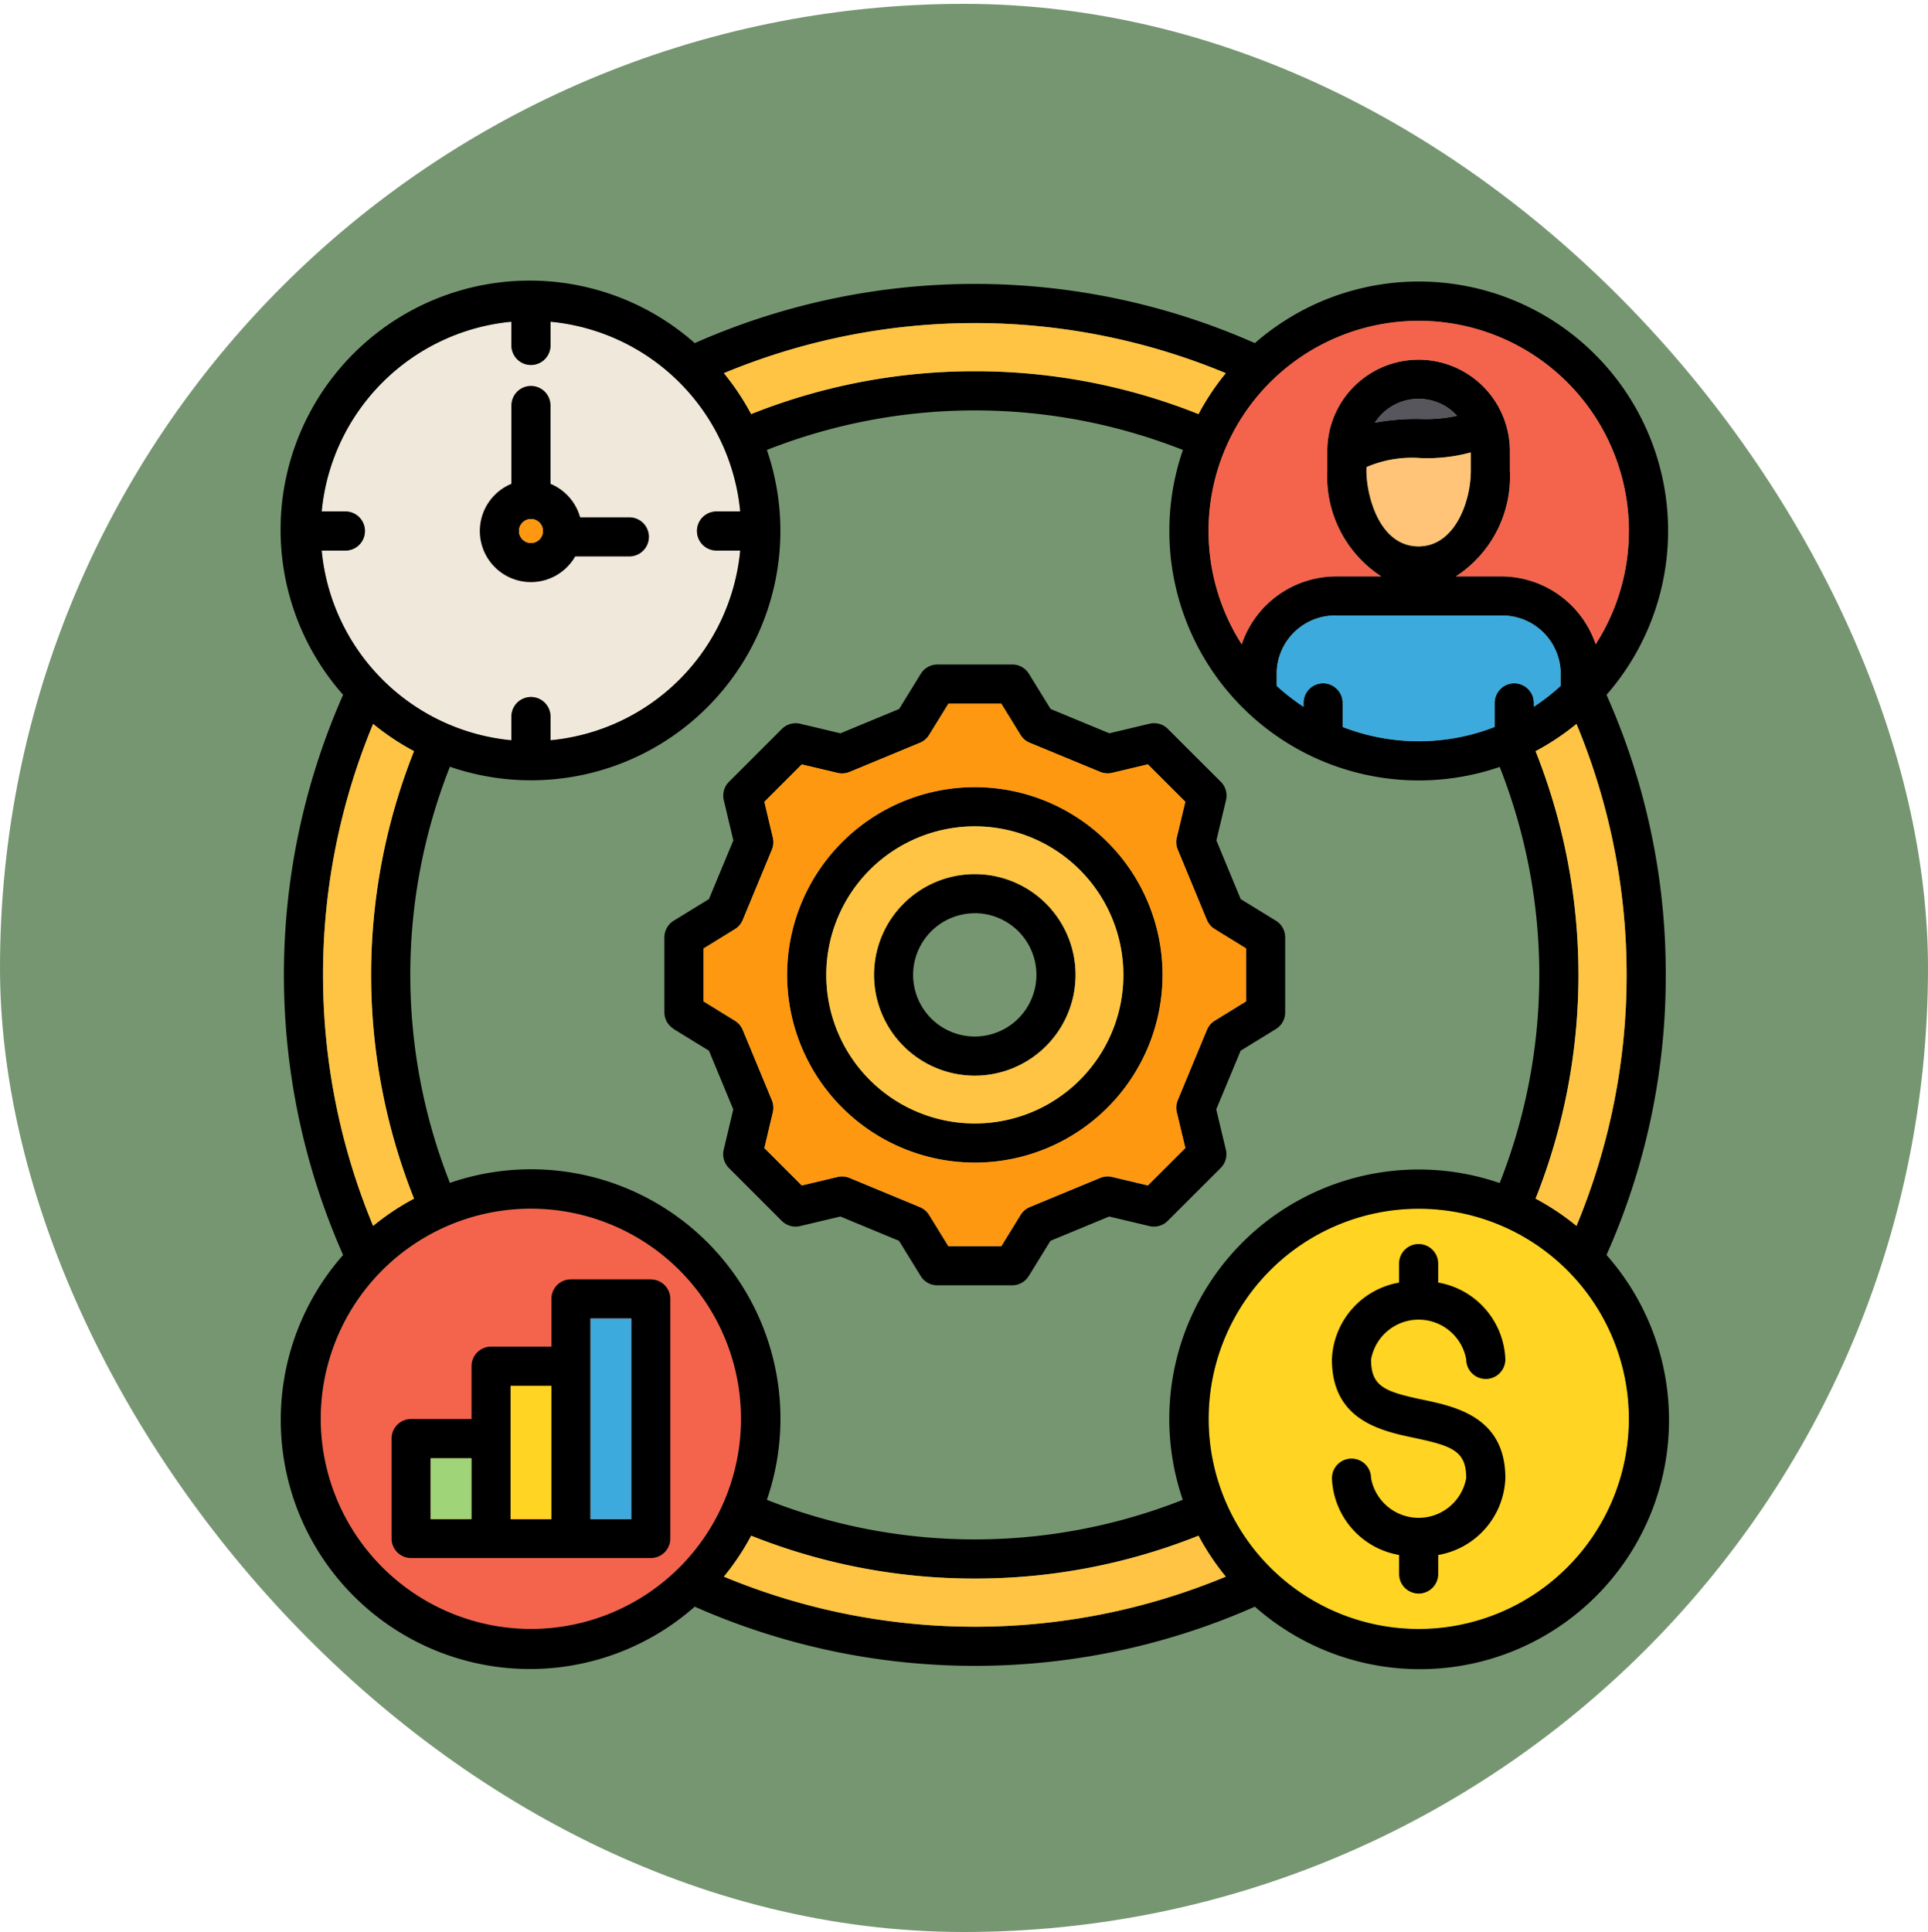 <svg xmlns="http://www.w3.org/2000/svg" width="89" height="89.178" viewBox="0 0 89 89.178">
  <g id="Grupo_1112380" data-name="Grupo 1112380" transform="translate(-1082.051 -1016)">
    <rect id="Rectángulo_400907" data-name="Rectángulo 400907" width="89" height="89" rx="44.5" transform="translate(1082.051 1016.178)" fill="none"/>
    <rect id="Rectángulo_400898" data-name="Rectángulo 400898" width="89" height="89" rx="44.5" transform="translate(1082.051 1016.178)" fill="#769671"/>
    <rect id="Rectángulo_400907-2" data-name="Rectángulo 400907" width="89" height="89" rx="44.5" transform="translate(1082.051 1016)" fill="none"/>
    <g id="Grupo_1111654" data-name="Grupo 1111654" transform="translate(1087.051 1021)">
      <path id="Trazado_896643" data-name="Trazado 896643" d="M39.66,32a.9.9,0,0,1,.9-.9h1.094A9.719,9.719,0,0,0,32.9,22.337v1.094a.9.9,0,1,1-1.806,0V22.337a9.719,9.719,0,0,0-8.757,8.757h1.094a.9.9,0,1,1,0,1.806H22.337a9.719,9.719,0,0,0,8.757,8.757V40.563a.9.9,0,1,1,1.806,0v1.094A9.719,9.719,0,0,0,41.658,32.9H40.563a.9.9,0,0,1-.9-.9Z" transform="translate(-12.487 -12.487)" fill="#f1e8dc"/>
      <circle id="Elipse_12092" data-name="Elipse 12092" cx="9.704" cy="9.704" r="9.704" transform="translate(9.806 50.786)" fill="#f4644d"/>
      <path id="Trazado_896644" data-name="Trazado 896644" d="M349.268,339.592a9.7,9.7,0,1,0,9.707,9.7A9.715,9.715,0,0,0,349.268,339.592Z" transform="translate(-288.782 -288.806)" fill="#ffd422"/>
      <path id="Trazado_896645" data-name="Trazado 896645" d="M19.51,21.869a2.358,2.358,0,0,0,2.043-1.185h2.5a.9.9,0,1,0,0-1.806H21.78a2.367,2.367,0,0,0-1.367-1.546V13.717a.9.9,0,0,0-1.806,0v3.615a2.358,2.358,0,0,0,.9,4.537Zm0-1.806a.552.552,0,1,1,.553-.552A.553.553,0,0,1,19.51,20.063ZM26.1,42.5l1.628,1,1.122,2.708-.441,1.859a.9.9,0,0,0,.24.847l2.439,2.439a.9.9,0,0,0,.847.24l1.859-.441L36.5,52.273l1,1.625a.9.9,0,0,0,.769.429h3.453a.9.9,0,0,0,.769-.43l1-1.623,2.711-1.122,1.855.441a.9.9,0,0,0,.847-.24l2.443-2.439a.9.9,0,0,0,.24-.849l-.444-1.858L52.269,43.5l1.628-1a.9.9,0,0,0,.429-.769V38.274A.9.9,0,0,0,53.9,37.5l-1.628-1-1.122-2.707.444-1.858a.9.9,0,0,0-.24-.849l-2.443-2.439a.9.9,0,0,0-.847-.24l-1.855.441-2.711-1.122-1-1.623a.9.9,0,0,0-.769-.43H38.274a.9.9,0,0,0-.769.429l-1,1.625-2.708,1.122-1.859-.441a.905.905,0,0,0-.847.24l-2.439,2.439a.9.9,0,0,0-.24.847l.441,1.859L27.727,36.5l-1.628,1a.9.9,0,0,0-.429.769v3.453a.9.9,0,0,0,.429.769Zm1.377-3.717,1.447-.891a.9.9,0,0,0,.361-.423l1.346-3.248a.9.9,0,0,0,.044-.554l-.392-1.653,1.726-1.726,1.653.392a.9.9,0,0,0,.554-.045l3.248-1.346a.9.9,0,0,0,.423-.36l.891-1.444h2.444l.888,1.443a.9.9,0,0,0,.424.361l3.251,1.346a.9.9,0,0,0,.554.044l1.649-.392,1.729,1.726-.395,1.652a.9.9,0,0,0,.044.556l1.346,3.248a.9.9,0,0,0,.361.423l1.447.891v2.444l-1.447.891a.9.9,0,0,0-.361.423l-1.346,3.248a.9.9,0,0,0-.044.556l.395,1.652-1.729,1.726-1.649-.392a.9.9,0,0,0-.554.044l-3.251,1.346a.9.9,0,0,0-.424.361l-.888,1.443H38.778l-.891-1.444a.9.9,0,0,0-.423-.36l-3.248-1.346a.905.905,0,0,0-.554-.045l-1.653.392-1.726-1.726.392-1.653a.9.9,0,0,0-.044-.554l-1.346-3.248a.9.9,0,0,0-.361-.423l-1.447-.891ZM40,48.665A8.665,8.665,0,1,0,31.335,40,8.674,8.674,0,0,0,40,48.665Zm0-15.523A6.858,6.858,0,1,1,33.142,40,6.866,6.866,0,0,1,40,33.142Zm0,11.51A4.652,4.652,0,1,0,35.344,40,4.658,4.658,0,0,0,40,44.652Zm0-7.5A2.846,2.846,0,1,1,37.151,40,2.849,2.849,0,0,1,40,37.154Zm18.291,20.6c0,1.243.618,1.484,2.383,1.856,1.52.32,3.817.8,3.817,3.623a3.739,3.739,0,0,1-3.1,3.545v.877a.9.9,0,1,1-1.806,0v-.878a3.738,3.738,0,0,1-3.1-3.545.9.9,0,0,1,1.806,0,2.233,2.233,0,0,0,4.393,0c0-1.243-.618-1.484-2.383-1.856-1.52-.32-3.817-.8-3.817-3.623a3.74,3.74,0,0,1,3.1-3.548v-.878a.9.9,0,1,1,1.806,0V54.2a3.742,3.742,0,0,1,3.1,3.548.9.9,0,1,1-1.806,0,2.232,2.232,0,0,0-4.393,0Zm-33.247-3.7H21.354a.9.9,0,0,0-.9.9v2.206H17.667a.9.9,0,0,0-.9.9V60.5H13.976a.9.9,0,0,0-.9.9v4.616a.9.9,0,0,0,.9.9H25.044a.9.9,0,0,0,.9-.9V54.956a.9.9,0,0,0-.9-.9ZM14.879,62.311h1.884v2.809H14.879Zm3.691-.9v-2.44h1.88v6.153H18.57Zm5.571,3.713H22.257V55.859h1.884ZM71.894,40a31.553,31.553,0,0,0-2.735-12.927A11.505,11.505,0,0,0,52.926,10.838a31.944,31.944,0,0,0-25.855,0A11.5,11.5,0,0,0,10.839,27.072a31.942,31.942,0,0,0,0,25.857A11.5,11.5,0,0,0,27.071,69.161a31.944,31.944,0,0,0,25.855,0A11.5,11.5,0,0,0,69.158,52.927,31.554,31.554,0,0,0,71.894,40ZM67.773,51.585a11.562,11.562,0,0,0-1.888-1.259,27.938,27.938,0,0,0,0-20.652,11.546,11.546,0,0,0,1.888-1.259,30.148,30.148,0,0,1,0,23.169ZM15.768,49.6a26.143,26.143,0,0,1,0-19.209A11.511,11.511,0,0,0,30.4,15.769a26.169,26.169,0,0,1,19.205,0A11.512,11.512,0,0,0,64.229,30.4a26.142,26.142,0,0,1,0,19.208A11.511,11.511,0,0,0,49.6,64.23a26.136,26.136,0,0,1-19.2,0A11.511,11.511,0,0,0,15.768,49.6ZM58.079,16.56a5.32,5.32,0,0,1,2.513-.414,7.683,7.683,0,0,0,2.3-.262v.835c0,1.454-.748,3.5-2.411,3.5-1.819,0-2.407-2.358-2.407-3.5Zm.388-2.049a2.4,2.4,0,0,1,3.792-.319,6.692,6.692,0,0,1-1.686.148A10.342,10.342,0,0,0,58.468,14.511Zm8.573,12.149a9.758,9.758,0,0,1-1.237.962v-.179a.9.9,0,1,0-1.806,0v1.111a9.671,9.671,0,0,1-7.019,0V27.443a.9.9,0,1,0-1.806,0v.18a9.758,9.758,0,0,1-1.237-.962V25.97a2.7,2.7,0,0,1,2.824-2.557h7.458a2.7,2.7,0,0,1,2.824,2.557Zm3.153-7.15a9.64,9.64,0,0,1-1.535,5.227,4.609,4.609,0,0,0-4.441-3.132H62.211A5.5,5.5,0,0,0,64.7,16.719v-.9a4.215,4.215,0,1,0-8.43,0v.9a5.5,5.5,0,0,0,2.49,4.887h-2a4.609,4.609,0,0,0-4.441,3.132A9.7,9.7,0,1,1,70.194,19.51ZM51.583,12.224a11.556,11.556,0,0,0-1.26,1.888,27.964,27.964,0,0,0-20.649,0,11.553,11.553,0,0,0-1.259-1.888,30.179,30.179,0,0,1,23.168,0ZM18.607,9.85v1.094a.9.9,0,1,0,1.806,0V9.85a9.719,9.719,0,0,1,8.757,8.757H28.076a.9.9,0,1,0,0,1.806H29.17a9.719,9.719,0,0,1-8.757,8.757V28.076a.9.9,0,1,0-1.806,0v1.094A9.719,9.719,0,0,1,9.85,20.414h1.094a.9.9,0,0,0,0-1.806H9.85A9.719,9.719,0,0,1,18.607,9.85ZM12.225,28.415a11.543,11.543,0,0,0,1.887,1.258,27.939,27.939,0,0,0,0,20.654,11.549,11.549,0,0,0-1.887,1.258,30.175,30.175,0,0,1,0-23.17ZM9.806,60.49a9.7,9.7,0,1,1,9.7,9.7A9.715,9.715,0,0,1,9.806,60.49Zm18.608,7.286a11.555,11.555,0,0,0,1.26-1.89,27.933,27.933,0,0,0,20.647,0,11.552,11.552,0,0,0,1.261,1.89,30.178,30.178,0,0,1-23.168,0Zm32.072,2.418a9.7,9.7,0,1,1,9.707-9.7A9.715,9.715,0,0,1,60.486,70.194Z"/>
      <path id="Trazado_896646" data-name="Trazado 896646" d="M93.475,94.028a.552.552,0,1,0-.553-.552A.553.553,0,0,0,93.475,94.028Z" transform="translate(-73.964 -73.965)" fill="#ff9811"/>
      <path id="Trazado_896647" data-name="Trazado 896647" d="M27.02,188.127a27.939,27.939,0,0,1,0-20.654,11.548,11.548,0,0,1-1.887-1.258,30.175,30.175,0,0,0,0,23.17A11.548,11.548,0,0,1,27.02,188.127Z" transform="translate(-12.909 -137.8)" fill="#ffc443"/>
      <path id="Trazado_896648" data-name="Trazado 896648" d="M61.315,428.911H63.2v2.809H61.315Z" transform="translate(-46.436 -366.6)" fill="#9fd479"/>
      <path id="Trazado_896649" data-name="Trazado 896649" d="M364,130.007v.692a9.766,9.766,0,0,0,1.237.962v-.18a.9.9,0,1,1,1.806,0v1.112a9.672,9.672,0,0,0,7.019,0v-1.111a.9.9,0,1,1,1.806,0v.179a9.76,9.76,0,0,0,1.237-.962v-.691a2.7,2.7,0,0,0-2.824-2.557h-7.458A2.7,2.7,0,0,0,364,130.007Z" transform="translate(-310.063 -104.037)" fill="#3caadc"/>
      <path id="Trazado_896650" data-name="Trazado 896650" d="M182.176,168.952,180.83,165.7a.9.9,0,0,1-.044-.556l.395-1.652-1.729-1.726-1.649.392a.9.9,0,0,1-.554-.044L174,160.772a.9.9,0,0,1-.424-.361l-.888-1.443h-2.444l-.891,1.444a.9.9,0,0,1-.423.36l-3.248,1.346a.9.9,0,0,1-.554.045l-1.653-.392-1.726,1.726.392,1.653a.9.9,0,0,1-.044.554l-1.346,3.248a.9.9,0,0,1-.361.423l-1.447.891v2.444l1.447.891a.9.9,0,0,1,.361.423l1.346,3.248a.9.9,0,0,1,.044.554l-.392,1.653,1.726,1.726,1.653-.392a.9.9,0,0,1,.554.045l3.248,1.346a.9.9,0,0,1,.423.36l.891,1.444h2.444l.888-1.443A.9.9,0,0,1,174,182.2l3.251-1.346a.9.9,0,0,1,.554-.044l1.649.392,1.729-1.726-.395-1.652a.9.9,0,0,1,.044-.556l1.346-3.248a.9.9,0,0,1,.361-.423l1.447-.891v-2.444l-1.447-.891A.9.9,0,0,1,182.176,168.952Zm-10.712,11.2a8.665,8.665,0,1,1,8.665-8.665A8.674,8.674,0,0,1,171.464,180.153Z" transform="translate(-131.464 -131.488)" fill="#ff9811"/>
      <path id="Trazado_896651" data-name="Trazado 896651" d="M401.143,49.922a2.4,2.4,0,0,0-2.019,1.1,10.333,10.333,0,0,1,2.106-.171,6.686,6.686,0,0,0,1.686-.148A2.4,2.4,0,0,0,401.143,49.922Z" transform="translate(-340.656 -36.513)" fill="#57565c"/>
      <path id="Trazado_896652" data-name="Trazado 896652" d="M209.707,202.85a6.858,6.858,0,1,0,6.858,6.858A6.866,6.866,0,0,0,209.707,202.85Zm0,11.51a4.652,4.652,0,1,1,4.652-4.652A4.659,4.659,0,0,1,209.707,214.36Z" transform="translate(-169.707 -169.708)" fill="#ffc443"/>
      <path id="Trazado_896653" data-name="Trazado 896653" d="M177.8,458.589a27.644,27.644,0,0,1-10.325-1.978,11.556,11.556,0,0,1-1.26,1.89,30.178,30.178,0,0,0,23.168,0,11.552,11.552,0,0,1-1.261-1.89A27.613,27.613,0,0,1,177.8,458.589Z" transform="translate(-137.797 -390.726)" fill="#ffc443"/>
      <path id="Trazado_896654" data-name="Trazado 896654" d="M349.268,22A9.7,9.7,0,0,0,341.1,36.932a4.609,4.609,0,0,1,4.441-3.132h2a5.5,5.5,0,0,1-2.49-4.887v-.9a4.215,4.215,0,1,1,8.43,0v.9a5.5,5.5,0,0,1-2.492,4.887H353a4.609,4.609,0,0,1,4.441,3.132A9.7,9.7,0,0,0,349.268,22Z" transform="translate(-288.782 -12.194)" fill="#f4644d"/>
      <path id="Trazado_896655" data-name="Trazado 896655" d="M456.608,167.479a27.938,27.938,0,0,1,0,20.652,11.548,11.548,0,0,1,1.888,1.259,30.148,30.148,0,0,0,0-23.169A11.548,11.548,0,0,1,456.608,167.479Z" transform="translate(-390.723 -137.805)" fill="#ffc443"/>
      <path id="Trazado_896656" data-name="Trazado 896656" d="M89.917,405.443v3.713H91.8V403h-1.88Z" transform="translate(-71.347 -344.035)" fill="#ffd422"/>
      <path id="Trazado_896657" data-name="Trazado 896657" d="M118.49,381.114v7.056h1.884v-9.262H118.49Z" transform="translate(-96.233 -323.049)" fill="#3caadc"/>
      <path id="Trazado_896658" data-name="Trazado 896658" d="M177.8,25.046a27.664,27.664,0,0,1,10.323,1.976,11.556,11.556,0,0,1,1.26-1.888,30.177,30.177,0,0,0-23.168,0,11.558,11.558,0,0,1,1.259,1.888A27.7,27.7,0,0,1,177.8,25.046Z" transform="translate(-137.798 -12.909)" fill="#ffc443"/>
      <path id="Trazado_896659" data-name="Trazado 896659" d="M396.114,69.937c0,1.142.588,3.5,2.407,3.5,1.663,0,2.411-2.047,2.411-3.5V69.1a7.685,7.685,0,0,1-2.3.262,5.32,5.32,0,0,0-2.513.414Z" transform="translate(-338.035 -53.218)" fill="#ffc477"/>
    </g>
  </g>
</svg>
